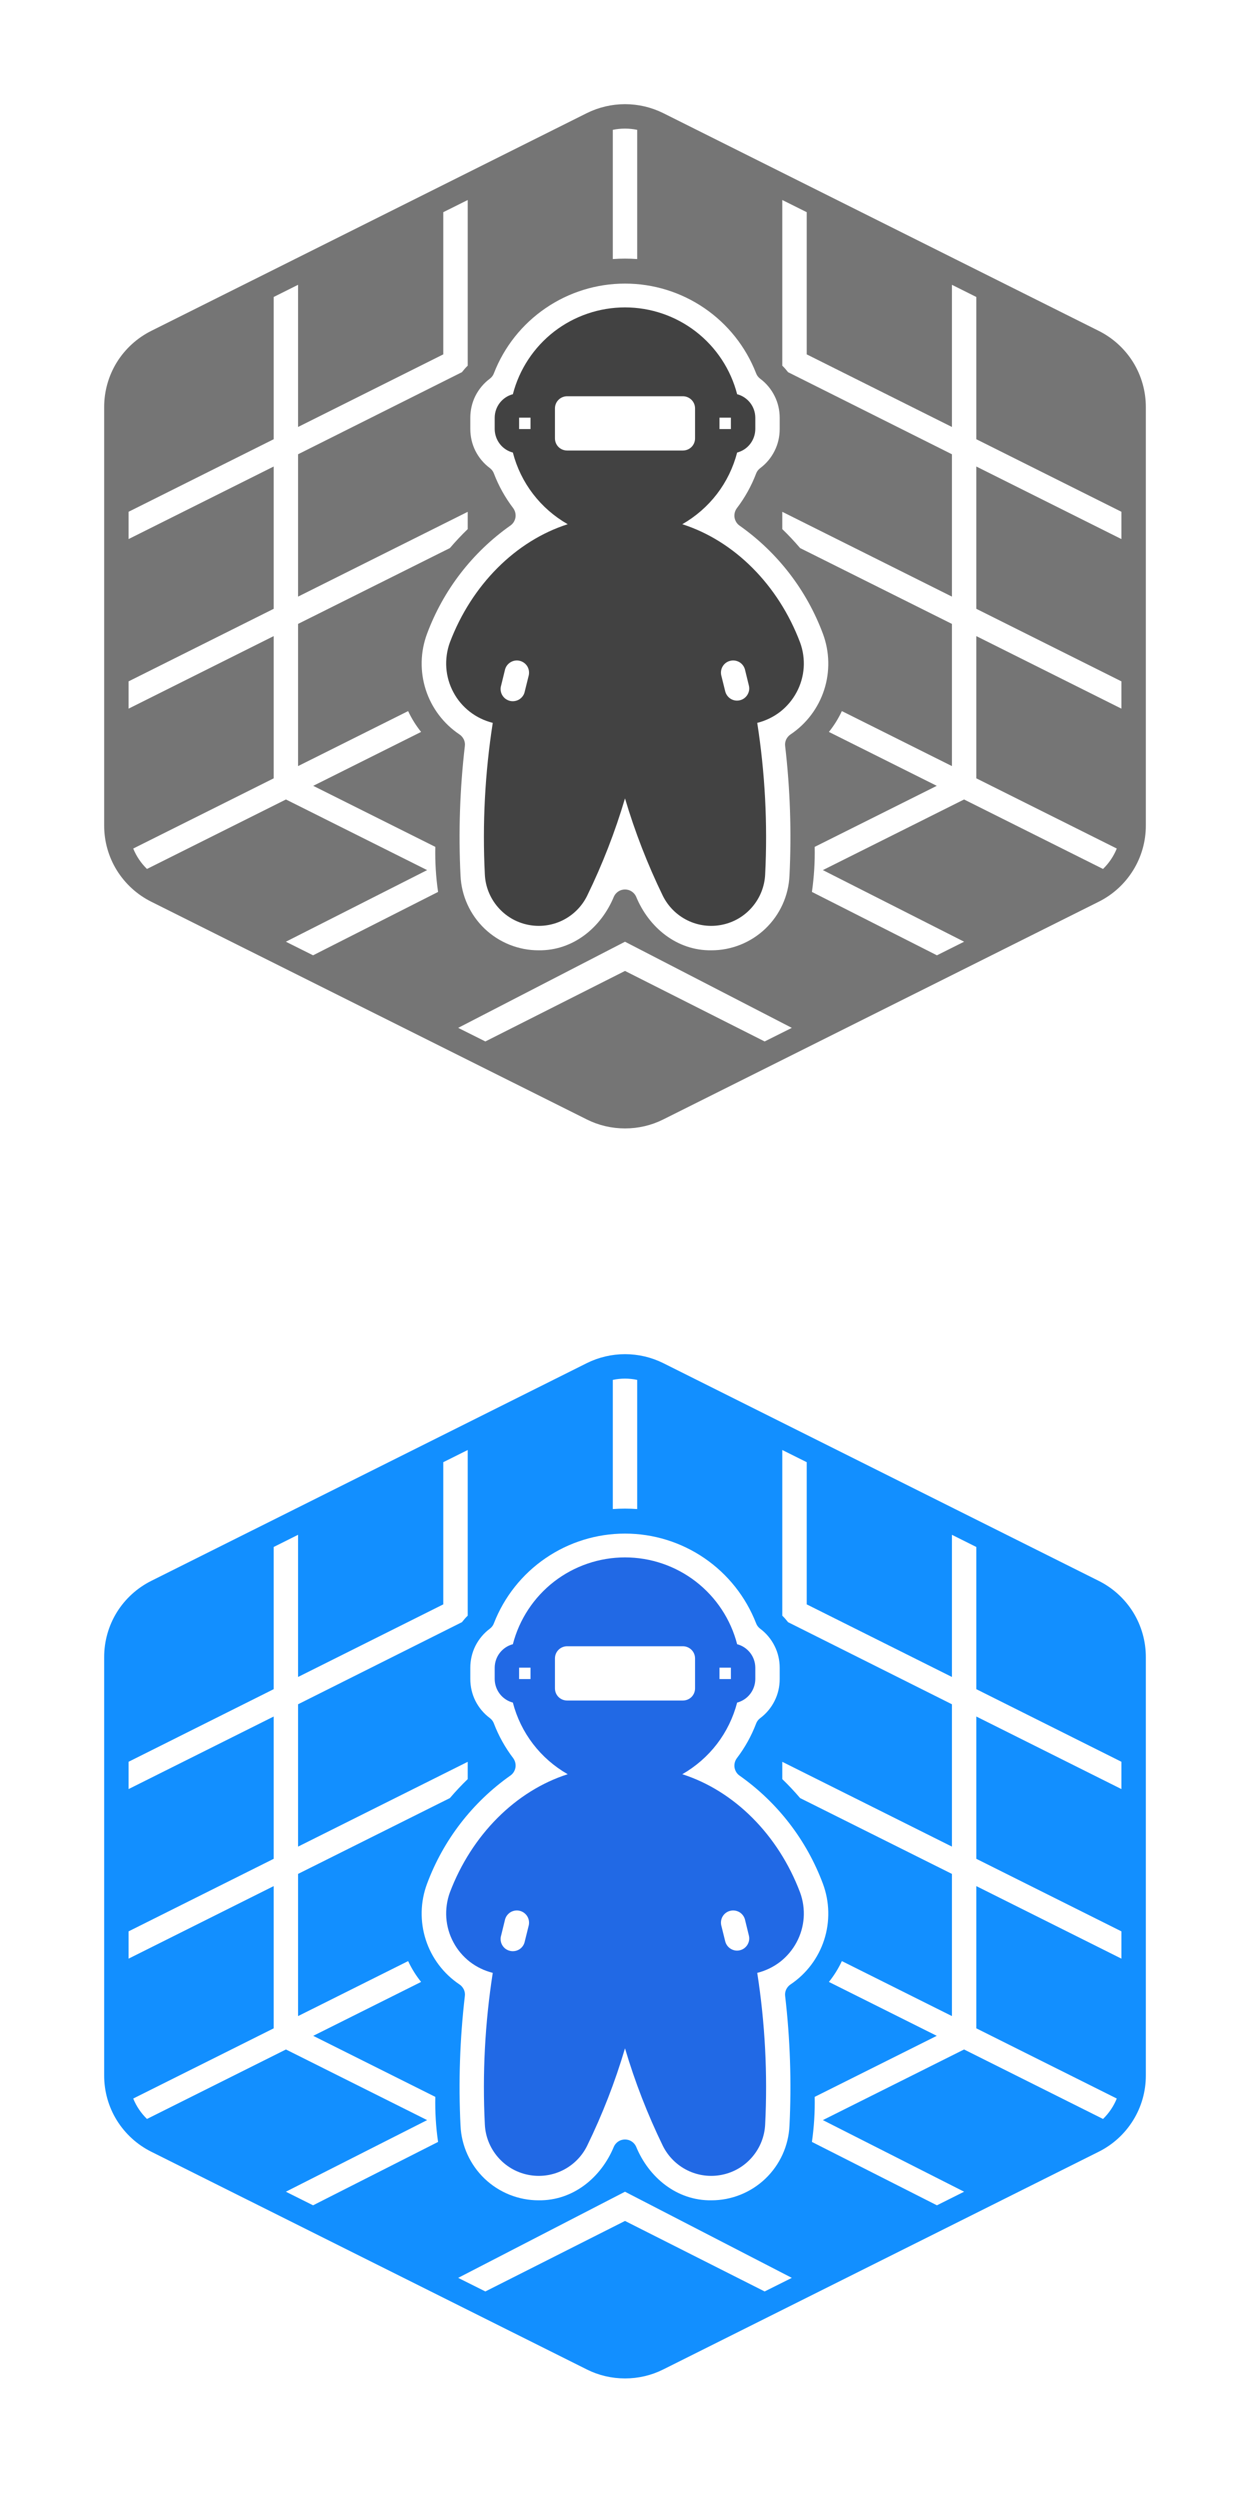 <svg width="24" height="48" viewBox="0 0 24 48" fill="none" xmlns="http://www.w3.org/2000/svg">
<g clip-path="url(#clip0_490_5192)">
<path d="M13.1 10.065C13.358 9.917 13.585 9.72 13.766 9.484C13.947 9.248 14.078 8.977 14.153 8.689C14.253 8.663 14.341 8.605 14.404 8.523C14.467 8.441 14.501 8.341 14.502 8.238V8.019C14.501 7.916 14.467 7.816 14.404 7.735C14.341 7.654 14.253 7.595 14.153 7.569C14.03 7.092 13.751 6.669 13.361 6.367C12.972 6.066 12.493 5.902 12 5.902C11.507 5.902 11.028 6.066 10.638 6.367C10.249 6.669 9.97 7.092 9.847 7.569C9.747 7.595 9.659 7.654 9.596 7.735C9.533 7.816 9.499 7.916 9.498 8.019V8.238C9.499 8.341 9.533 8.441 9.596 8.523C9.659 8.605 9.747 8.663 9.847 8.689C9.921 8.977 10.053 9.248 10.234 9.484C10.415 9.72 10.641 9.917 10.9 10.065C9.9 10.385 9.056 11.23 8.637 12.336C8.581 12.491 8.558 12.656 8.569 12.821C8.581 12.986 8.627 13.146 8.705 13.291C8.782 13.437 8.89 13.564 9.02 13.665C9.151 13.767 9.301 13.839 9.461 13.879C9.311 14.842 9.26 15.818 9.309 16.791C9.32 17.02 9.407 17.239 9.557 17.414C9.706 17.589 9.909 17.709 10.133 17.755C10.358 17.802 10.592 17.773 10.799 17.672C11.005 17.571 11.172 17.405 11.273 17.199C11.567 16.596 11.81 15.971 12 15.329C12.19 15.971 12.433 16.596 12.726 17.199C12.828 17.405 12.995 17.571 13.201 17.672C13.408 17.773 13.642 17.802 13.866 17.755C14.091 17.709 14.294 17.589 14.443 17.414C14.593 17.239 14.68 17.02 14.691 16.791C14.74 15.818 14.689 14.842 14.539 13.879C14.699 13.839 14.849 13.767 14.98 13.666C15.11 13.564 15.217 13.437 15.295 13.291C15.373 13.146 15.419 12.986 15.431 12.821C15.442 12.656 15.419 12.491 15.362 12.336C14.944 11.23 14.1 10.385 13.1 10.065ZM13.814 8.019H14.033V8.238H13.814V8.019ZM10.186 8.238H9.967V8.019H10.186V8.238ZM10.153 12.963C10.153 12.963 10.122 13.092 10.076 13.274C10.07 13.305 10.058 13.335 10.04 13.361C10.022 13.387 9.999 13.409 9.972 13.427C9.945 13.444 9.915 13.455 9.884 13.46C9.852 13.466 9.82 13.464 9.79 13.457C9.759 13.449 9.73 13.435 9.704 13.416C9.679 13.397 9.658 13.372 9.642 13.345C9.626 13.317 9.617 13.287 9.613 13.255C9.61 13.223 9.612 13.191 9.622 13.161C9.666 12.98 9.698 12.85 9.698 12.85C9.715 12.792 9.754 12.743 9.806 12.713C9.859 12.682 9.921 12.673 9.98 12.688C10.039 12.703 10.089 12.739 10.122 12.79C10.154 12.842 10.165 12.904 10.153 12.963ZM10.889 8.65C10.827 8.65 10.767 8.626 10.723 8.582C10.679 8.538 10.655 8.478 10.655 8.416V7.843C10.655 7.78 10.679 7.721 10.723 7.677C10.767 7.633 10.827 7.608 10.889 7.608H13.111C13.173 7.608 13.233 7.633 13.277 7.677C13.321 7.721 13.345 7.78 13.345 7.843V8.416C13.345 8.478 13.321 8.538 13.277 8.582C13.233 8.626 13.173 8.65 13.111 8.65H10.889ZM14.206 13.445C14.146 13.46 14.083 13.45 14.03 13.418C13.977 13.385 13.939 13.333 13.924 13.273C13.879 13.092 13.847 12.962 13.847 12.962C13.835 12.903 13.846 12.841 13.878 12.79C13.91 12.739 13.961 12.702 14.02 12.688C14.079 12.673 14.141 12.682 14.194 12.712C14.246 12.742 14.285 12.792 14.302 12.85C14.302 12.85 14.333 12.979 14.378 13.161C14.386 13.191 14.387 13.222 14.383 13.252C14.378 13.283 14.367 13.312 14.351 13.339C14.335 13.365 14.314 13.388 14.29 13.406C14.265 13.425 14.236 13.438 14.206 13.445Z" fill="#424242"/>
<path d="M21.094 6.352L12.734 2.172C12.506 2.059 12.255 2 12.001 2C11.746 2 11.495 2.059 11.267 2.172L2.906 6.352C2.633 6.488 2.404 6.697 2.243 6.956C2.083 7.216 1.999 7.515 2 7.82V15.847C1.999 16.152 2.083 16.451 2.243 16.71C2.404 16.969 2.633 17.178 2.906 17.314L11.268 21.494C11.495 21.608 11.746 21.666 12.001 21.666C12.255 21.666 12.506 21.608 12.733 21.494L21.094 17.314C21.367 17.178 21.596 16.969 21.756 16.71C21.917 16.451 22.001 16.152 22 15.847V7.82C22.001 7.515 21.917 7.216 21.757 6.956C21.596 6.697 21.367 6.488 21.094 6.352ZM11.766 2.493C11.92 2.461 12.08 2.461 12.234 2.493V4.974C12.078 4.962 11.922 4.962 11.766 4.974V2.493ZM6.011 18.342L5.489 18.081L8.201 16.706L5.49 15.35L2.822 16.684C2.708 16.573 2.618 16.44 2.558 16.292L5.255 14.944V12.213L2.469 13.606V13.082L5.255 11.689V8.957L2.469 10.35V9.826L5.255 8.433V5.702L5.723 5.468V8.198L8.511 6.804V4.074L8.98 3.84V7.021C8.94 7.06 8.903 7.102 8.869 7.146L5.723 8.722V11.455L8.98 9.827V10.159C8.86 10.275 8.746 10.396 8.638 10.523L5.723 11.979V14.709L7.836 13.653C7.903 13.796 7.986 13.93 8.085 14.053L6.014 15.088L8.358 16.26C8.352 16.549 8.369 16.839 8.411 17.125L6.011 18.342ZM14.681 19.996L12 18.642L9.319 19.996L8.797 19.735L12 18.081L15.203 19.735L14.681 19.996ZM15.177 14.102C15.141 14.126 15.113 14.16 15.094 14.199C15.076 14.239 15.069 14.282 15.075 14.325C15.171 15.15 15.199 15.982 15.158 16.812C15.141 17.198 14.975 17.563 14.695 17.831C14.415 18.098 14.043 18.247 13.656 18.246C12.999 18.254 12.458 17.812 12.212 17.212C12.193 17.172 12.163 17.138 12.125 17.114C12.088 17.09 12.044 17.078 12 17.078C11.956 17.078 11.912 17.09 11.875 17.114C11.837 17.138 11.807 17.172 11.788 17.212C11.542 17.812 11.001 18.254 10.344 18.246C9.957 18.247 9.585 18.098 9.305 17.831C9.025 17.563 8.859 17.198 8.842 16.812C8.801 15.982 8.829 15.15 8.925 14.325C8.931 14.282 8.924 14.239 8.906 14.199C8.887 14.16 8.859 14.126 8.823 14.102C8.517 13.897 8.288 13.595 8.175 13.244C8.062 12.893 8.07 12.515 8.199 12.169C8.511 11.331 9.068 10.607 9.799 10.091C9.825 10.073 9.847 10.05 9.864 10.023C9.88 9.996 9.892 9.966 9.897 9.935C9.902 9.904 9.9 9.872 9.893 9.841C9.885 9.811 9.872 9.782 9.853 9.756C9.699 9.553 9.574 9.33 9.483 9.091C9.468 9.05 9.441 9.014 9.405 8.987C9.288 8.9 9.194 8.787 9.128 8.657C9.063 8.527 9.03 8.383 9.03 8.237V8.021C9.03 7.875 9.063 7.731 9.128 7.601C9.194 7.471 9.288 7.358 9.405 7.271C9.441 7.244 9.468 7.208 9.483 7.167C9.68 6.659 10.026 6.224 10.475 5.917C10.925 5.609 11.456 5.445 12 5.445C12.544 5.445 13.075 5.609 13.525 5.917C13.974 6.224 14.319 6.659 14.517 7.167C14.532 7.208 14.559 7.244 14.595 7.271C14.712 7.358 14.806 7.471 14.871 7.601C14.937 7.731 14.97 7.875 14.97 8.021V8.239C14.97 8.385 14.937 8.529 14.871 8.659C14.806 8.789 14.712 8.902 14.595 8.989C14.559 9.016 14.532 9.052 14.517 9.093C14.426 9.332 14.301 9.556 14.147 9.758C14.128 9.784 14.115 9.813 14.107 9.843C14.1 9.874 14.098 9.906 14.103 9.937C14.108 9.968 14.12 9.998 14.136 10.025C14.153 10.052 14.175 10.075 14.201 10.093C14.932 10.609 15.489 11.333 15.801 12.171C15.929 12.516 15.937 12.895 15.824 13.245C15.711 13.595 15.483 13.897 15.177 14.102ZM21.531 10.35L18.745 8.957V11.689L21.531 13.082V13.606L18.745 12.213V14.944L21.442 16.292C21.382 16.44 21.292 16.573 21.178 16.684L18.51 15.35L15.799 16.706L18.511 18.081L17.989 18.342L15.589 17.125C15.63 16.838 15.648 16.549 15.642 16.26L17.986 15.088L15.915 14.053C16.014 13.93 16.097 13.796 16.164 13.653L18.277 14.709V11.979L15.362 10.523C15.254 10.396 15.14 10.275 15.02 10.159V9.827L18.277 11.455V8.722L15.131 7.146C15.097 7.102 15.06 7.06 15.02 7.021V3.84L15.489 4.074V6.804L18.277 8.198V5.468L18.745 5.702V8.433L21.531 9.826V10.35Z" fill="#757575"/>
<path d="M13.1 34.065C13.358 33.917 13.585 33.72 13.766 33.484C13.947 33.248 14.078 32.977 14.153 32.69C14.253 32.663 14.341 32.605 14.404 32.523C14.467 32.441 14.501 32.341 14.502 32.238V32.019C14.501 31.916 14.467 31.816 14.404 31.735C14.341 31.654 14.253 31.595 14.153 31.569C14.03 31.092 13.751 30.669 13.361 30.367C12.972 30.066 12.493 29.902 12 29.902C11.507 29.902 11.028 30.066 10.638 30.367C10.249 30.669 9.97 31.092 9.847 31.569C9.747 31.595 9.659 31.654 9.596 31.735C9.533 31.816 9.499 31.916 9.498 32.019V32.238C9.499 32.341 9.533 32.441 9.596 32.523C9.659 32.605 9.747 32.663 9.847 32.69C9.921 32.977 10.053 33.248 10.234 33.484C10.415 33.72 10.641 33.917 10.9 34.065C9.9 34.385 9.056 35.23 8.637 36.336C8.581 36.491 8.558 36.657 8.569 36.821C8.581 36.986 8.627 37.146 8.705 37.291C8.782 37.437 8.89 37.564 9.02 37.666C9.151 37.767 9.301 37.839 9.461 37.879C9.311 38.842 9.26 39.818 9.309 40.791C9.32 41.02 9.407 41.239 9.557 41.414C9.706 41.589 9.909 41.709 10.133 41.755C10.358 41.802 10.592 41.773 10.799 41.672C11.005 41.571 11.172 41.405 11.273 41.199C11.567 40.596 11.81 39.971 12 39.328C12.19 39.971 12.433 40.596 12.726 41.199C12.828 41.405 12.995 41.571 13.201 41.672C13.408 41.773 13.642 41.802 13.866 41.755C14.091 41.709 14.294 41.589 14.443 41.414C14.593 41.239 14.68 41.02 14.691 40.791C14.74 39.818 14.689 38.842 14.539 37.879C14.699 37.839 14.849 37.767 14.98 37.666C15.11 37.564 15.217 37.437 15.295 37.291C15.373 37.146 15.419 36.986 15.431 36.821C15.442 36.657 15.419 36.491 15.362 36.336C14.944 35.23 14.1 34.385 13.1 34.065ZM13.814 32.019H14.033V32.238H13.814V32.019ZM10.186 32.238H9.967V32.019H10.186V32.238ZM10.153 36.963C10.153 36.963 10.122 37.092 10.076 37.274C10.07 37.305 10.058 37.334 10.04 37.361C10.022 37.387 9.999 37.41 9.972 37.427C9.945 37.444 9.915 37.455 9.884 37.46C9.852 37.465 9.82 37.464 9.79 37.456C9.759 37.449 9.73 37.435 9.704 37.416C9.679 37.397 9.658 37.372 9.642 37.345C9.626 37.317 9.617 37.287 9.613 37.255C9.61 37.223 9.612 37.191 9.622 37.161C9.666 36.98 9.698 36.85 9.698 36.85C9.715 36.792 9.754 36.743 9.806 36.712C9.859 36.682 9.921 36.673 9.98 36.688C10.039 36.703 10.089 36.739 10.122 36.791C10.154 36.842 10.165 36.904 10.153 36.963ZM10.889 32.65C10.827 32.65 10.767 32.626 10.723 32.582C10.679 32.538 10.655 32.478 10.655 32.416V31.843C10.655 31.78 10.679 31.721 10.723 31.677C10.767 31.633 10.827 31.608 10.889 31.608H13.111C13.173 31.608 13.233 31.633 13.277 31.677C13.321 31.721 13.345 31.78 13.345 31.843V32.416C13.345 32.478 13.321 32.538 13.277 32.582C13.233 32.626 13.173 32.65 13.111 32.65H10.889ZM14.206 37.445C14.146 37.46 14.083 37.45 14.03 37.417C13.977 37.385 13.939 37.333 13.924 37.273C13.879 37.092 13.847 36.962 13.847 36.962C13.835 36.903 13.846 36.841 13.878 36.79C13.91 36.739 13.961 36.702 14.02 36.688C14.079 36.673 14.141 36.682 14.194 36.712C14.246 36.742 14.285 36.792 14.302 36.85C14.302 36.85 14.333 36.979 14.378 37.161C14.386 37.191 14.387 37.222 14.383 37.252C14.378 37.283 14.367 37.312 14.351 37.339C14.335 37.365 14.314 37.388 14.29 37.406C14.265 37.425 14.236 37.438 14.206 37.445Z" fill="#2169E5"/>
<path d="M21.094 30.352L12.734 26.172C12.506 26.059 12.255 26 12.001 26C11.746 26 11.495 26.059 11.267 26.172L2.906 30.352C2.633 30.488 2.404 30.697 2.243 30.956C2.083 31.216 1.999 31.515 2 31.82V39.847C1.999 40.152 2.083 40.451 2.243 40.71C2.404 40.969 2.633 41.178 2.906 41.314L11.268 45.494C11.495 45.608 11.746 45.666 12.001 45.666C12.255 45.666 12.506 45.608 12.733 45.494L21.094 41.314C21.367 41.178 21.596 40.969 21.756 40.71C21.917 40.451 22.001 40.152 22 39.847V31.82C22.001 31.515 21.917 31.216 21.757 30.956C21.596 30.697 21.367 30.488 21.094 30.352ZM11.766 26.494C11.92 26.461 12.08 26.461 12.234 26.494V28.974C12.078 28.962 11.922 28.962 11.766 28.974V26.494ZM6.011 42.342L5.489 42.081L8.201 40.706L5.49 39.35L2.822 40.684C2.708 40.573 2.618 40.44 2.558 40.292L5.255 38.944V36.213L2.469 37.606V37.082L5.255 35.689V32.957L2.469 34.35V33.826L5.255 32.432V29.702L5.723 29.468V32.198L8.511 30.804V28.074L8.98 27.84V31.021C8.94 31.06 8.903 31.102 8.869 31.146L5.723 32.722V35.455L8.98 33.827V34.159C8.86 34.275 8.746 34.396 8.638 34.523L5.723 35.979V38.709L7.836 37.653C7.903 37.796 7.986 37.93 8.085 38.053L6.014 39.088L8.358 40.26C8.352 40.549 8.369 40.839 8.411 41.125L6.011 42.342ZM14.681 43.996L12 42.642L9.319 43.996L8.797 43.735L12 42.081L15.203 43.735L14.681 43.996ZM15.177 38.102C15.141 38.126 15.113 38.16 15.094 38.199C15.076 38.239 15.069 38.282 15.075 38.325C15.171 39.15 15.199 39.982 15.158 40.812C15.141 41.198 14.975 41.563 14.695 41.831C14.415 42.098 14.043 42.247 13.656 42.246C12.999 42.254 12.458 41.812 12.212 41.212C12.193 41.172 12.163 41.138 12.125 41.114C12.088 41.09 12.044 41.078 12 41.078C11.956 41.078 11.912 41.09 11.875 41.114C11.837 41.138 11.807 41.172 11.788 41.212C11.542 41.812 11.001 42.254 10.344 42.246C9.957 42.247 9.585 42.098 9.305 41.831C9.025 41.563 8.859 41.198 8.842 40.812C8.801 39.982 8.829 39.15 8.925 38.325C8.931 38.282 8.924 38.239 8.906 38.199C8.887 38.16 8.859 38.126 8.823 38.102C8.517 37.897 8.288 37.595 8.175 37.244C8.062 36.893 8.07 36.515 8.199 36.169C8.511 35.331 9.068 34.607 9.799 34.091C9.825 34.073 9.847 34.05 9.864 34.023C9.88 33.996 9.892 33.967 9.897 33.935C9.902 33.904 9.9 33.872 9.893 33.841C9.885 33.811 9.872 33.782 9.853 33.756C9.699 33.553 9.574 33.33 9.483 33.091C9.468 33.05 9.441 33.014 9.405 32.987C9.288 32.9 9.194 32.787 9.128 32.657C9.063 32.527 9.03 32.383 9.03 32.237V32.021C9.03 31.875 9.063 31.731 9.128 31.601C9.194 31.471 9.288 31.358 9.405 31.271C9.441 31.244 9.468 31.208 9.483 31.167C9.68 30.66 10.026 30.224 10.475 29.917C10.925 29.609 11.456 29.445 12 29.445C12.544 29.445 13.075 29.609 13.525 29.917C13.974 30.224 14.319 30.66 14.517 31.167C14.532 31.208 14.559 31.244 14.595 31.271C14.712 31.358 14.806 31.471 14.871 31.601C14.937 31.731 14.97 31.875 14.97 32.021V32.239C14.97 32.385 14.937 32.529 14.871 32.659C14.806 32.789 14.712 32.902 14.595 32.989C14.559 33.016 14.532 33.052 14.517 33.093C14.426 33.332 14.301 33.556 14.147 33.758C14.128 33.784 14.115 33.813 14.107 33.843C14.1 33.874 14.098 33.906 14.103 33.937C14.108 33.968 14.12 33.998 14.136 34.025C14.153 34.052 14.175 34.075 14.201 34.093C14.932 34.609 15.489 35.333 15.801 36.171C15.929 36.516 15.937 36.895 15.824 37.245C15.711 37.595 15.483 37.897 15.177 38.102ZM21.531 34.35L18.745 32.957V35.689L21.531 37.082V37.606L18.745 36.213V38.944L21.442 40.292C21.382 40.44 21.292 40.573 21.178 40.684L18.51 39.35L15.799 40.706L18.511 42.081L17.989 42.342L15.589 41.125C15.63 40.838 15.648 40.549 15.642 40.26L17.986 39.088L15.915 38.053C16.014 37.93 16.097 37.796 16.164 37.653L18.277 38.709V35.979L15.362 34.523C15.254 34.396 15.14 34.275 15.02 34.159V33.827L18.277 35.455V32.722L15.131 31.146C15.097 31.102 15.06 31.06 15.02 31.021V27.84L15.489 28.074V30.804L18.277 32.198V29.468L18.745 29.702V32.432L21.531 33.826V34.35Z" fill="#128FFF"/>
</g>
<defs>
<clipPath id="clip0_490_5192">
<rect width="24" height="48" fill="white"/>
</clipPath>
</defs>
</svg>
